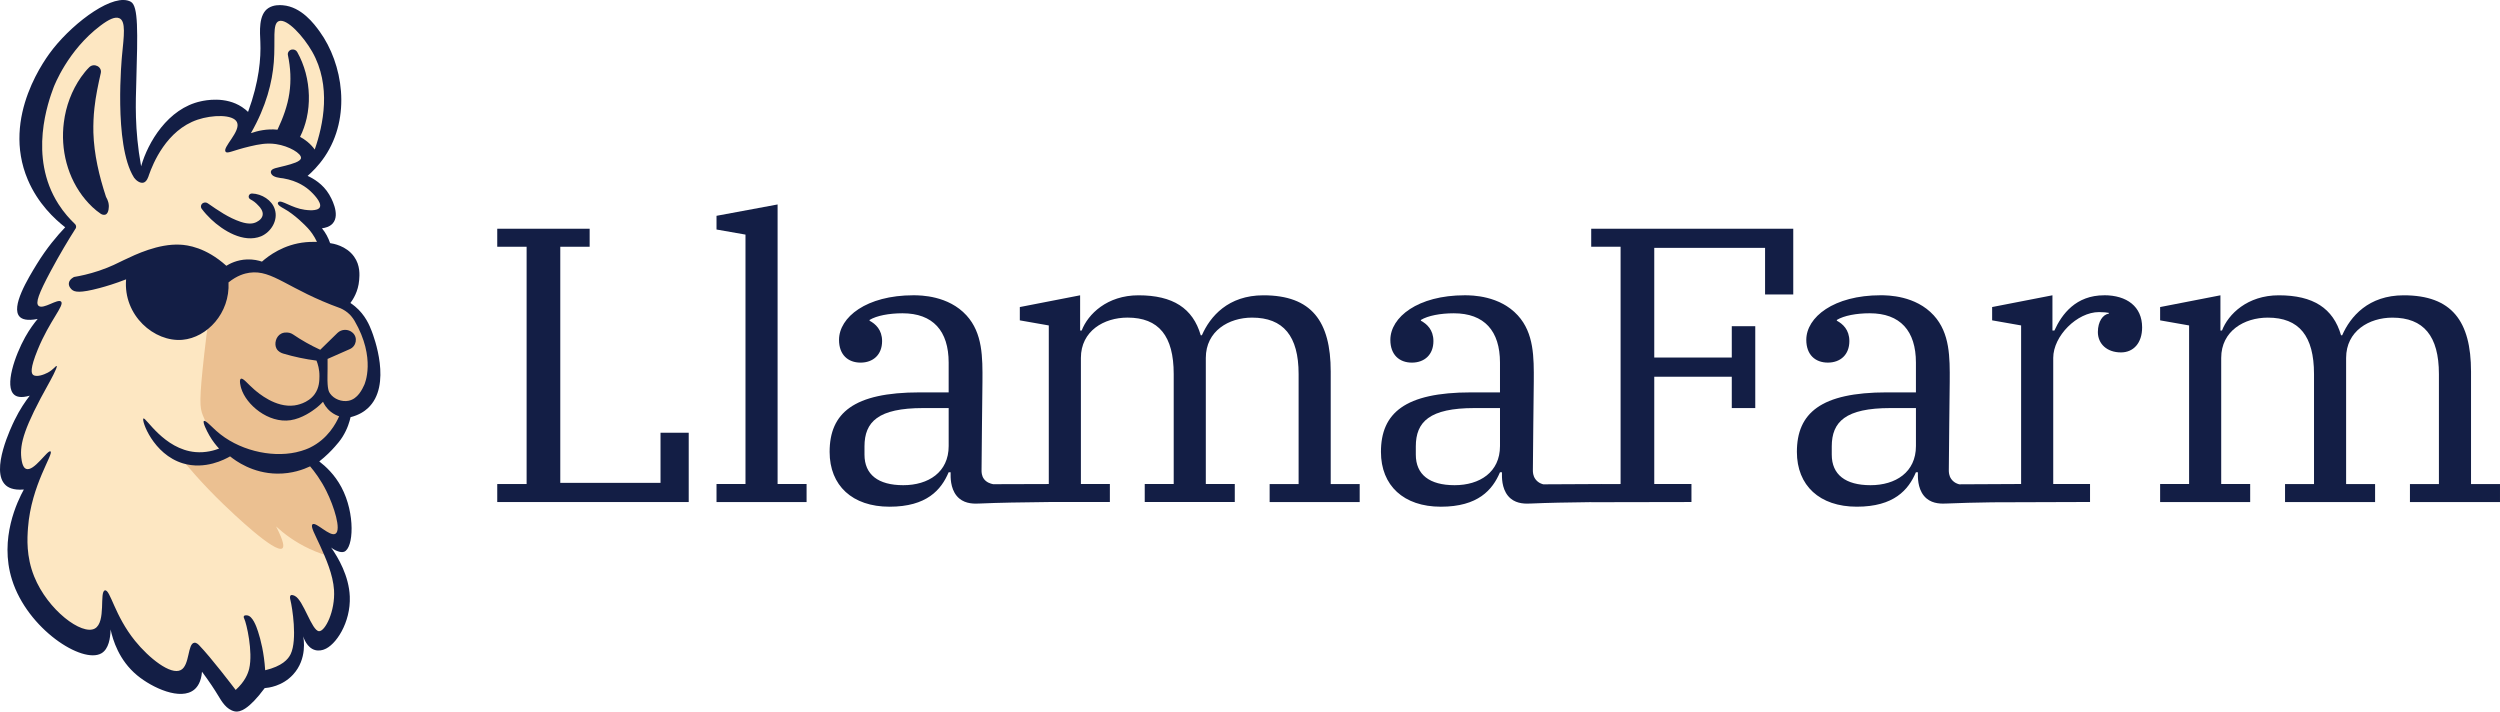 <?xml version="1.0" encoding="UTF-8"?><svg id="Layer_2" xmlns="http://www.w3.org/2000/svg" viewBox="0 0 1959.69 557.79"><defs><style>.cls-1{fill:#ebc091;}.cls-2{fill:#fde7c2;}.cls-3{fill:#131e45;}</style></defs><g id="Layer_1-2"><path class="cls-2" d="M80.55,470.34s0,0,0,0c-.02-.02-.02-.03,0,0Z"/><path class="cls-2" d="M285.78,263.04c-1.52-4-4.73-12.11-12.6-18.69-1.43-1.2-2.7-2.07-3.55-2.63,1.95-2.6,5.96-8.7,6.65-17.38.29-3.66.97-11.07-3.85-17.82-5.96-8.35-16.09-9.96-18.22-10.26-.91-1.7-1.81-3.68-2.58-5.94-1.8-5.25-2.23-9.99-2.23-13.52,1.5-.22,5.68-1.03,7.25-4.12,2.14-4.19-1.52-10.55-2.9-12.95-.03-.06-.11-.19-.22-.38-1.74-2.92-5.89-8.75-16.82-21.45,3.12-2.87,7.29-7.21,11.21-13.19,2.04-3.11,8.15-12.97,11.04-29.51,1.72-9.81,7.29-41.68-11.25-66-10.26-13.46-22.03-16.9-24.82-17.64-4.21-1.11-8.6-2.27-12.07-.09-7.24,4.56-3.9,19.58-3.45,33.21.42,12.66-1.41,30.8-12.07,53.44-1.08-.51-2.68-1.32-4.49-2.53-2.01-1.34-3.33-2.57-3.52-2.7-12.67-8.35-27.93-5.09-31.18-4.39-25.28,5.41-40.34,31.53-45.35,48.99-.05.16-.08.29-.11.38-.02-.12-.06-.34-.08-.47-.93-5.14-5.95-33.21-8.75-64.72-4.56-51.38,1.16-62.91-6.04-66.45C83.95.45,57.94,26.44,43.86,48.53c-7.11,11.16-32.59,51.15-16.33,93.64,7.04,18.41,19.24,30.27,26.88,36.55-6.07,7.63-14.42,18.93-22.99,33.53-8.8,14.99-17.17,29.49-12.9,34.11,1.65,1.78,6.01,3.01,19.37-2.92-4.34,5.39-10.15,13.5-15.3,24.24-1.51,3.15-15.71,32.77-8.03,38.87,1.9,1.51,5.94,2.22,15.62-2.92-2.76,5.52-5.31,9.74-7.12,12.59-2.29,3.58-5.26,7.78-8.52,14.48-.22.45-.55,1.12-.95,1.99-3.22,6.84-15.58,40.1-5.96,47.28,1.87,1.39,6.26,3.08,17.37-2.3-4.17,6.57-23.68,38.75-12.45,74.16,12.07,38.04,54.72,64.37,67.98,55.96,5.67-3.6,6.06-13.6,5.01-23.22,1.26,7.63,5.55,26.62,22.05,39.94,11.22,9.06,33.11,19.59,43.52,10.78,2.14-1.81,5.14-5.54,5.76-13.5,5.66,7.59,9.55,13.59,12.29,18.12,2.65,4.39,6.21,10.68,12.65,12.02.03,0,.1.02.17.03,3.57.68,10.27-1.21,22.53-17.74,3.34-.38,13.31-1.98,21.56-10.27,12.34-12.42,10.26-29.25,9.97-31.31.61,1.85,2.33,6.23,6.76,9.4.64.46,3.92,2.81,6.68,2.89,8.5.25,20.45-20.79,19.66-40.27-.63-15.57-8.73-29.48-14.18-37.21,1.17-.1,2.97-.22,5.16-.25,5.69-.06,6.72.65,7.84.23,5.25-1.95,6.14-25.67-5.15-45.76-5.39-9.59-12.2-15.92-16.84-19.61,5.16-4.08,9.06-8.04,11.87-11.24.86-.97,3.13-3.64,5.75-7.4,2.91-4.16,6.59-10.18,9.87-18.1,2.38-.35,5.95-1.2,9.32-3.64,16.45-11.97,7.35-47.23,3-58.65ZM112.48,144.25s0-.01-.01-.02c.02.02.02.02.01.02ZM250.07,421.1s-.05-.07-.05-.07c0,0,.02.02.05.07Z"/><path class="cls-1" d="M189.22,211.65c-3.02.77-7.28,2.26-11.48,5.35-10.24,7.53-13.01,19.35-17.61,60.35-4.15,37.05-3.52,42.03-1.2,48.04,6.42,16.61,19.97,26.14,27.9,30.72h-14.92c-3.01,1.17-7.04,2.36-11.88,2.76-9.79.81-17.54-2.03-21.55-3.87,7.72,9.71,20.12,24.39,37.12,40.7,5.71,5.48,40.28,38.65,45.74,34.1,1.28-1.06,1.52-4.66-4.92-17.13,5.96,5.49,14.6,12.17,26.16,17.56,6.11,2.85,11.86,4.79,16.91,6.13-3.14-6.35-6.29-12.7-9.43-19.06,3.69,1.73,7.4,3.51,11.13,5.32,1.87.91,3.72,1.81,5.57,2.72,1.15-6.18,2.61-18.78-2.16-33.4-5.93-18.18-17.96-28.63-22.88-32.47,3.96-1.59,9.89-4.59,15.46-10.21,10.02-10.09,12.35-22.05,12.99-26.6,3.04-.31,7.8-1.28,12.06-4.64,7.19-5.67,8.31-14.5,9.28-23.19,1.12-10.06,3.27-29.25-8.97-44.22-3.89-4.76-8.78-7.71-18.56-13.61-7.05-4.25-14.08-7.75-34.02-15.77-8.21-3.3-19.12-7.58-32.16-12.37-2.86.93-5.73,1.85-8.59,2.78Z"/><path class="cls-3" d="M79.55,473.44s0,0,0,0c-.02-.02-.03-.03,0,0Z"/><path class="cls-3" d="M291.35,259.51c-1.61-4.19-4.91-12.52-13.01-19.29-1.48-1.23-2.78-2.14-3.66-2.72,2.01-2.69,6.15-8.97,6.86-17.93.3-3.78,1-11.42-3.97-18.39-6.15-8.62-16.61-10.28-18.8-10.59-.7-2.05-1.57-4.14-2.67-6.13-1.05-1.94-2.31-3.79-3.72-5.51,2.47-.29,5.99-1.12,8.36-3.72,6.53-7.18-1.76-21.17-2.68-22.73-4.93-8.33-12.55-12.63-16.93-14.62,3.15-2.73,8.43-7.74,13.35-15,21.12-31.21,14.32-72.92-3.88-98.14-4.35-6.03-14.32-19.45-28.98-20.62-2.38-.19-7.08-.4-11.15,2.15-8.04,5.05-6.7,19.01-6.39,26.62.52,12.64-.85,30.92-9.63,54.83-1.03-1-2.61-2.4-4.73-3.8-13.07-8.62-28.82-5.25-32.18-4.53-26.09,5.58-41.63,32.54-46.8,50.56-.05.16-.08.3-.11.4-.02-.11-.05-.28-.09-.48-5.18-28.71-4.14-50.26-3.71-65.52,1.12-39.75,1.68-59.62-4.27-62.95-13.06-7.31-43.64,15.09-60.87,36.72-4.89,6.14-41.03,53.06-19.89,102.79,7.94,18.67,20.98,30.76,29.3,37.26-6.27,6.58-14.47,16.2-22.26,28.9-6.7,10.94-20.72,33.82-13.36,41.26,1.67,1.69,5.26,3.42,14.05,1.68-2.62,3.15-6.28,7.95-9.8,14.28-7.96,14.3-16.52,38.66-8.46,45.22,1.64,1.34,4.93,2.71,12.06.65-3.27,4.23-7.77,10.68-11.9,19.17-2.48,5.1-19.13,39.48-7.13,50.85,1.85,1.76,5.78,4.28,14.39,3.54-4.84,8.86-19.44,38.25-9.31,70.62,12.12,38.73,55.3,66.45,70.16,57.75,5.73-3.36,6.99-11.98,7.16-18.67,1.73,8.16,6.51,24.1,20.77,35.93,11.85,9.83,34.24,20.16,44.92,11.12,2.21-1.87,5.3-5.72,5.95-13.93,5.84,7.83,9.86,14.02,12.68,18.7,2.74,4.53,6.41,11.02,13.05,12.41.03,0,.1.02.17.03,3.68.7,10.6-1.24,23.25-18.3,2.66-.2,13.73-1.33,22.25-10.6,11.33-12.33,8.27-28.33,7.93-29.98.4,1.3,2.91,9.01,9.34,10.77,3.16.86,5.91-.08,6.9-.42,9.28-3.2,21.12-21.14,20.29-41.56-.65-16.06-9.01-30.42-14.64-38.4.96.8,2.06,1.54,3.32,2.12,1.23.57,4.5,2.08,6.88,1.19,7.42-2.79,8.89-29.86-2.11-50.55-5.34-10.04-12.53-16.54-17.37-20.24,5.33-4.21,9.35-8.3,12.25-11.6,2.05-2.33,3.97-4.51,5.94-7.63,4-6.36,5.62-12.22,6.32-15.47,6.62-1.65,10.83-4.54,13.48-6.97,19.45-17.84,4.58-56.63,3.09-60.53ZM214.64,48.64c1.35-17.16-1.39-30.08,3.95-32.09,6.29-2.37,19.32,11.99,26.16,24.01,15.17,26.68,8.68,57.41,1.96,76.66-1.28-1.76-3.13-3.95-5.73-6.09-2.06-1.7-4.07-2.95-5.77-3.85,2.33-4.64,4.03-9.57,5.18-14.58,2.64-11.7,2.24-24.11-.81-35.64-1.55-5.71-3.74-11.22-6.62-16.33-.79-1.39-2.47-2.21-4.2-1.89-2.12.39-3.49,2.33-3.08,4.33,2.1,9.93,2.61,19.86,1.16,29.82-1.43,9.96-5,19.53-9.31,28.67-3.93-.41-7.89-.24-11.64.37-3.2.51-6.27,1.34-9.21,2.34,12.14-21.2,16.73-40.11,17.96-55.73ZM112.51,136.92s0-.01-.01-.02c.02.02.02.02.01.02ZM285.69,301.4c-1.77,3.83-5.18,11.23-12.37,12.73-5.34,1.11-11.56-1.29-14.55-5.61-.93-1.34-2.26-3.19-2.06-13.88.05-2.87.12-7.46.07-13.29,6.25-2.76,16.38-7.23,17.35-7.66,5.25-2.21,6.52-9.18,2.28-12.89-3.34-3.05-8.66-2.96-11.88.19l-13.5,13.19c-7.53-3.46-14.64-7.47-21.23-11.97-.75-.51-1.62-.93-2.55-1.21-.26-.08-3.62-1.01-6.63.43-4.42,2.1-5.86,8.25-3.82,11.91,1.28,2.31,3.72,3.38,5.23,3.82,8.61,2.56,17.35,4.39,26.07,5.51,1.04,2.59,2.37,6.84,2.31,12.17-.04,3.51-.1,9.11-3.76,14.16-5.24,7.23-14.44,8.62-15.87,8.81-14.65,2-28.25-9.69-31.46-12.45-5.2-4.47-8.78-9.31-10.47-8.45-1.7.86,0,6.7.19,7.37,3.86,13.03,21.35,27.63,38.59,25.13,9.3-1.35,17.52-7.52,19.44-8.97,2.74-2.06,4.78-4.04,6.14-5.49.83,1.82,2.61,5.04,6.09,7.82,2.46,1.96,4.88,2.99,6.55,3.54-2.46,5.58-8.87,17.79-22.89,24.58-.92.45-4.89,2.33-10.9,3.65-19.95,4.38-45.76-1.73-62.57-16.85-3.84-3.46-8.48-8.52-9.63-7.68-1.22.89,2.21,7.78,4.29,11.39,2.67,4.63,5.52,8.04,7.58,10.24-3.77,1.42-10.49,3.45-18.6,2.73-24.64-2.2-38.95-27.71-40.71-26.32-1.69,1.34,7.55,28.12,31.02,35.18,17.27,5.19,32.83-3.13,36.92-5.49,4.38,3.53,17.69,13.31,36.9,13.53,11.65.14,20.73-3.3,25.84-5.71,3.5,4.14,8.42,10.63,12.77,19.39,6.1,12.28,11.78,30.47,7.14,33.41-4.37,2.77-15.39-9.66-18.06-7.34-1.81,1.58,2.14,8.25,6.07,16.95,4.34,9.62,10.06,22.37,10.82,34.59,1.02,16.53-7.03,32.52-11.8,32.22-5.7-.35-12.17-24.34-18.89-27.63-.61-.3-2.38-1.16-3.27-.46-1.01.79-.37,3.14-.2,3.83,1.34,5.27,5.54,30.9.18,42.17-1.97,4.15-6.74,9.53-19.99,12.7-.91-13.77-3.48-23.83-5.59-30.31-1.43-4.41-4.29-12.18-8.51-12.7-.45-.06-2.04-.24-2.56.56-.46.7.14,1.83.28,2.11,1.71,3.44,6.95,25.91,3.85,39.08-.96,4.08-3.41,10.17-10.59,16.7-2.09-2.75-19.32-25.41-28.61-34.99-.78-.8-2.16-2.19-3.78-2.01-5.42.6-3.5,17.63-10.6,21.39-7.95,4.21-24.97-9.35-35.9-22.88-16.16-19.99-19.38-40.3-23.57-39.56-4.61.81,1.12,24.97-8,29.94-10.07,5.49-36.81-14.39-47.47-40.77-6.39-15.81-5.47-30.18-4.86-38.3,2.51-33.59,20.45-58.17,17.63-59.82-2.32-1.36-12.98,16.12-19.13,13.7-1-.39-2.98-1.73-3.74-8.59-1.24-11.22,2.25-24,21.7-58.74.34-.61,7.06-12.61,5.99-13.32-.56-.37-2.55,2.87-6.97,5.23-3.08,1.65-9.04,3.77-11.5,1.71-1.34-1.12-2.66-4.4,3.67-19.84,9.2-22.46,21.11-34.69,18.29-37.55-2.59-2.63-13.96,6.43-17.63,3.31-2.59-2.2-.07-9.39,9.46-27.19,7.16-13.36,13.85-24.45,19.17-32.85h0c.18-.2.81-.97.77-2.09-.04-1.42-1.12-2.27-1.28-2.39-3.47-3.32-8.19-8.38-12.58-15.25-23.84-37.31-7.72-80.85-3.88-91.22.6-1.61,11.2-29.27,36.64-48.51,6.69-5.06,11.66-7.46,15.04-5.92,5.17,2.35,3.56,13.68,2.02,29.41,0,0-6.81,69.55,9.31,95.28.09.15.2.31.2.31,1.52,2.14,4.63,4.49,7.2,3.88,2.81-.66,3.98-4.61,4.5-6.26,3.01-8.5,13.56-34.89,38.04-43.13,11.54-3.89,27.83-4.29,30.86,1.93,3.46,7.09-11.93,20.06-8.8,23.31,1.5,1.57,5.34-1.07,18.83-4.28,7.17-1.71,13.4-2.88,20.59-1.82,10.19,1.5,20.22,7.42,19.58,11.06-.47,2.7-6.87,4.44-12.26,5.88-6.22,1.66-10.6,1.96-11.27,4.36-.24.85.09,1.6.2,1.86,1.29,2.98,6.94,3.38,9.42,3.69,11.49,1.97,18.17,7.06,21.48,10.18,1.05.99,9.2,8.65,7.18,12.52-1.72,3.29-9.95,2.18-11.76,1.94-10.4-1.4-18.25-8.04-20.6-6.07-.11.09-.44.37-.52.8-.3,1.66,3.4,3.59,4.56,4.23,8.56,4.66,16.92,13.24,18.93,15.41,2.06,2.23,4.78,5.69,7.17,10.77-4.22-.1-7.5.16-8.63.26-17.51,1.59-29.49,10.83-34.48,15.23-2.59-.87-6.66-1.89-11.69-1.71-7.91.28-13.65,3.37-16.23,4.97-16.12-14.48-30.42-16.28-36.38-16.56-16.97-.8-34.55,7.59-43.82,12.02-4.76,2.27-10.32,5.31-19.51,8.4-8.04,2.7-14.93,4.12-19.6,4.9-.38.18-3.78,1.8-4.13,4.87-.3,2.6,1.79,4.59,2.29,5.04,2.18,1.94,6.25,2.92,21.73-1.2,5.31-1.41,12.49-3.57,20.84-6.84-2.38,28.32,22.14,49.36,44.22,47.4,19.21-1.7,37.3-20.89,36.06-45,6.8-5.48,12.7-7.05,16.39-7.58,18.17-2.63,30.14,12.97,71.44,27.87.01,0,.06.02.07.03,2.01.91,4.79,2.46,7.37,5.09.09.1,2.09,2.24,3.49,4.64,17.18,29.56,7.77,49.97,7.77,49.97ZM254.5,422.63s-.05-.07-.05-.07c0,0,.02.02.05.07Z"/><path class="cls-3" d="M78.97,167.58c.88.59,2.41,1.14,3.72.63,2.86-1.1,2.63-6.79,2.61-7.14-.19-3.7-2.07-6.36-2.23-6.85-5.38-16.4-9.32-33.12-9.87-50.26-.14-6.54.11-13.1.86-19.61.95-8.87,2.93-18.27,4.94-27.06,1.15-4.94-5.27-8.24-9.04-4.59-2.4,2.36-4.5,5.05-6.44,7.75-7.34,10.53-11.88,22.84-13.45,35.36-2.78,21.23,2.74,43.82,16.91,60.71,3.5,4.14,7.41,7.97,11.99,11.05Z"/><path class="cls-3" d="M165.38,171.8c9.34,8.88,25.46,19.02,39.33,13.41,8.06-3.51,13.37-12.79,10.74-21.02-2.15-7.3-10.33-12.26-17.82-12.5-2.65-.12-3.74,3.23-1.43,4.52,2.45,1.37,3.96,2.27,6.97,5.61.76.84,3.31,3.68,2.7,6.93-.7,3.67-4.98,5.45-5.9,5.8-1.47.56-4.91,1.49-11.34-.67-9.49-3.19-17.65-8.9-25.77-14.52-1.12-.8-2.72-.87-3.93-.06-1.5,1-1.86,2.97-.8,4.39,2.15,2.88,4.59,5.56,7.24,8.1Z"/><polygon class="cls-3" points="517.77 378.5 439.19 378.5 439.19 193.42 462.21 193.42 462.21 179.3 389.78 179.3 389.78 193.42 412.8 193.42 412.8 379.42 389.78 379.42 389.78 393.54 539.87 393.54 539.87 339.21 517.77 339.21 517.77 378.5"/><polygon class="cls-3" points="609.54 160.27 561.66 169.17 561.66 179.91 584.37 183.9 584.37 379.42 561.66 379.42 561.66 393.54 632.26 393.54 632.26 379.42 609.54 379.42 609.54 160.27"/><path class="cls-3" d="M1043.12,291.33c0-39.59-15.04-59.85-52.79-59.85-27.62,0-41.74,16.58-48.19,31.31h-.92c-6.14-21.18-21.79-31.31-48.8-31.31-24.55,0-39.59,14.73-44.51,27.62h-1.23v-27.62l-47.27,9.21v10.43l22.71,3.99v124.31c-14.55.04-29.11.09-43.66.13-2.05-.41-5.14-1.39-7.12-4.03-1.92-2.56-1.93-5.54-1.93-6.76-.02-7.29.67-64.29.71-69.6.12-19.02.25-37.95-12.51-51.93-14.21-15.57-35.94-15.77-41.6-15.77-36.83,0-58.32,17.19-58.32,34.99,0,11.66,7.06,17.8,16.88,17.8s16.88-6.14,16.88-16.88c0-8.9-5.22-13.51-9.82-15.96v-.61c5.52-3.37,15.34-5.22,25.78-5.22,23.94,0,36.22,13.81,36.22,38.67v23.33h-22.71c-51.87,0-70.6,16.27-70.6,46.65,0,26.4,17.8,42.97,46.96,42.97s40.52-13.2,46.35-27.01h1.54v2.15c-.04,4.13.49,13.11,6.76,18.39,5.33,4.49,12.26,4.14,16.1,3.97,14.68-.66,32.64-.94,54.8-1.18h47.17v-14.12h-22.71v-98.83c0-21.18,18.11-31.61,36.53-31.61,24.55,0,36.22,14.43,36.22,44.2v86.25h-22.71v14.12h70.59v-14.12h-22.71v-98.83c0-21.18,18.11-31.61,36.22-31.61,24.55,0,36.52,14.43,36.52,44.2v86.25h-22.71v14.12h70.59v-14.12h-22.71v-88.09ZM743.64,349.64c0,20.57-15.96,30.69-35.6,30.69s-30.39-8.29-30.39-23.94v-6.44c0-19.34,10.74-30.08,46.04-30.08h19.95v29.77Z"/><path class="cls-3" d="M1247.32,193.42h23.02v186c-4.86.01-9.71.03-14.57.04,0-.01,0-.03,0-.04-15.33.08-30.65.16-45.98.23-.79-.17-4.02-.98-6.28-4.13-1.88-2.62-1.93-5.56-1.93-6.76-.02-7.29.67-64.29.71-69.6.12-19.02.25-37.95-12.51-51.93-14.21-15.57-35.94-15.77-41.6-15.77-36.83,0-58.32,17.19-58.32,34.99,0,11.66,7.06,17.8,16.88,17.8s16.88-6.14,16.88-16.88c0-8.9-5.22-13.51-9.82-15.96v-.61c5.52-3.37,15.34-5.22,25.78-5.22,23.94,0,36.22,13.81,36.22,38.67v23.33h-22.71c-51.87,0-70.6,16.27-70.6,46.65,0,26.4,17.8,42.97,46.96,42.97s40.52-13.2,46.35-27.01h1.54v2.15c-.04,4.13.49,13.11,6.76,18.39,5.33,4.49,12.26,4.14,16.1,3.97,12.95-.58,28.45-.87,47.13-1.09,0,.02,0,.04,0,.06,26.19-.05,52.38-.1,78.56-.15v-14.12h-29.16v-84.1h60.77v24.55h18.41v-64.15h-18.41v24.55h-60.77v-85.94h86.86v36.53h22.1v-51.56h-158.38v14.12ZM1175.81,349.64c0,20.57-15.96,30.69-35.6,30.69s-30.39-8.29-30.39-23.94v-6.44c0-19.34,10.74-30.08,46.04-30.08h19.95v29.77Z"/><path class="cls-3" d="M1649.38,231.47c-22.1,0-33.15,14.73-38.98,27.62h-1.54v-27.62l-47.27,9.21v10.43l22.71,3.99v124.31c-.83,0-1.66,0-2.48.01,0,0,0,0,0-.01-15.33.08-30.65.16-45.98.23-.79-.17-4.02-.98-6.28-4.13-1.88-2.62-1.93-5.56-1.93-6.76-.02-7.29.67-64.29.71-69.6.12-19.02.25-37.95-12.51-51.93-14.21-15.57-35.94-15.77-41.6-15.77-36.83,0-58.32,17.19-58.32,34.99,0,11.66,7.06,17.8,16.88,17.8s16.88-6.14,16.88-16.88c0-8.9-5.22-13.51-9.82-15.96v-.61c5.52-3.37,15.34-5.22,25.78-5.22,23.94,0,36.22,13.81,36.22,38.67v23.33h-22.71c-51.87,0-70.6,16.27-70.6,46.65,0,26.4,17.8,42.97,46.96,42.97s40.52-13.2,46.35-27.01h1.54v2.15c-.04,4.13.49,13.11,6.76,18.39,5.33,4.49,12.26,4.14,16.1,3.97,10.16-.46,21.93-.73,35.53-.94,25.52-.08,51.03-.16,76.55-.25v-14.12h-28.85v-98.83c0-17.19,18.72-35.91,35.91-35.91,3.68,0,6.14.31,7.67.61v.61c-4.6.61-8.59,6.14-8.59,14.43,0,9.21,7.06,15.96,18.11,15.96,9.82,0,16.58-7.37,16.58-19.64,0-16.27-11.97-25.17-29.77-25.17ZM1501.86,349.64c0,20.57-15.96,30.69-35.6,30.69s-30.39-8.29-30.39-23.94v-6.44c0-19.34,10.74-30.08,46.04-30.08h19.95v29.77Z"/><path class="cls-3" d="M1936.98,379.42v-88.09c0-39.59-15.04-59.85-52.79-59.85-27.62,0-41.74,16.58-48.19,31.31h-.92c-6.14-21.18-21.79-31.31-48.8-31.31-24.55,0-39.59,14.73-44.51,27.62h-1.23v-27.62l-47.27,9.21v10.43l22.71,3.99v124.31h-22.71v14.12h70.59v-14.12h-22.71v-98.83c0-21.18,18.11-31.61,36.53-31.61,24.55,0,36.22,14.43,36.22,44.2v86.25h-22.71v14.12h70.59v-14.12h-22.71v-98.83c0-21.18,18.11-31.61,36.22-31.61,24.55,0,36.52,14.43,36.52,44.2v86.25h-22.71v14.12h70.59v-14.12h-22.71Z"/></g></svg>